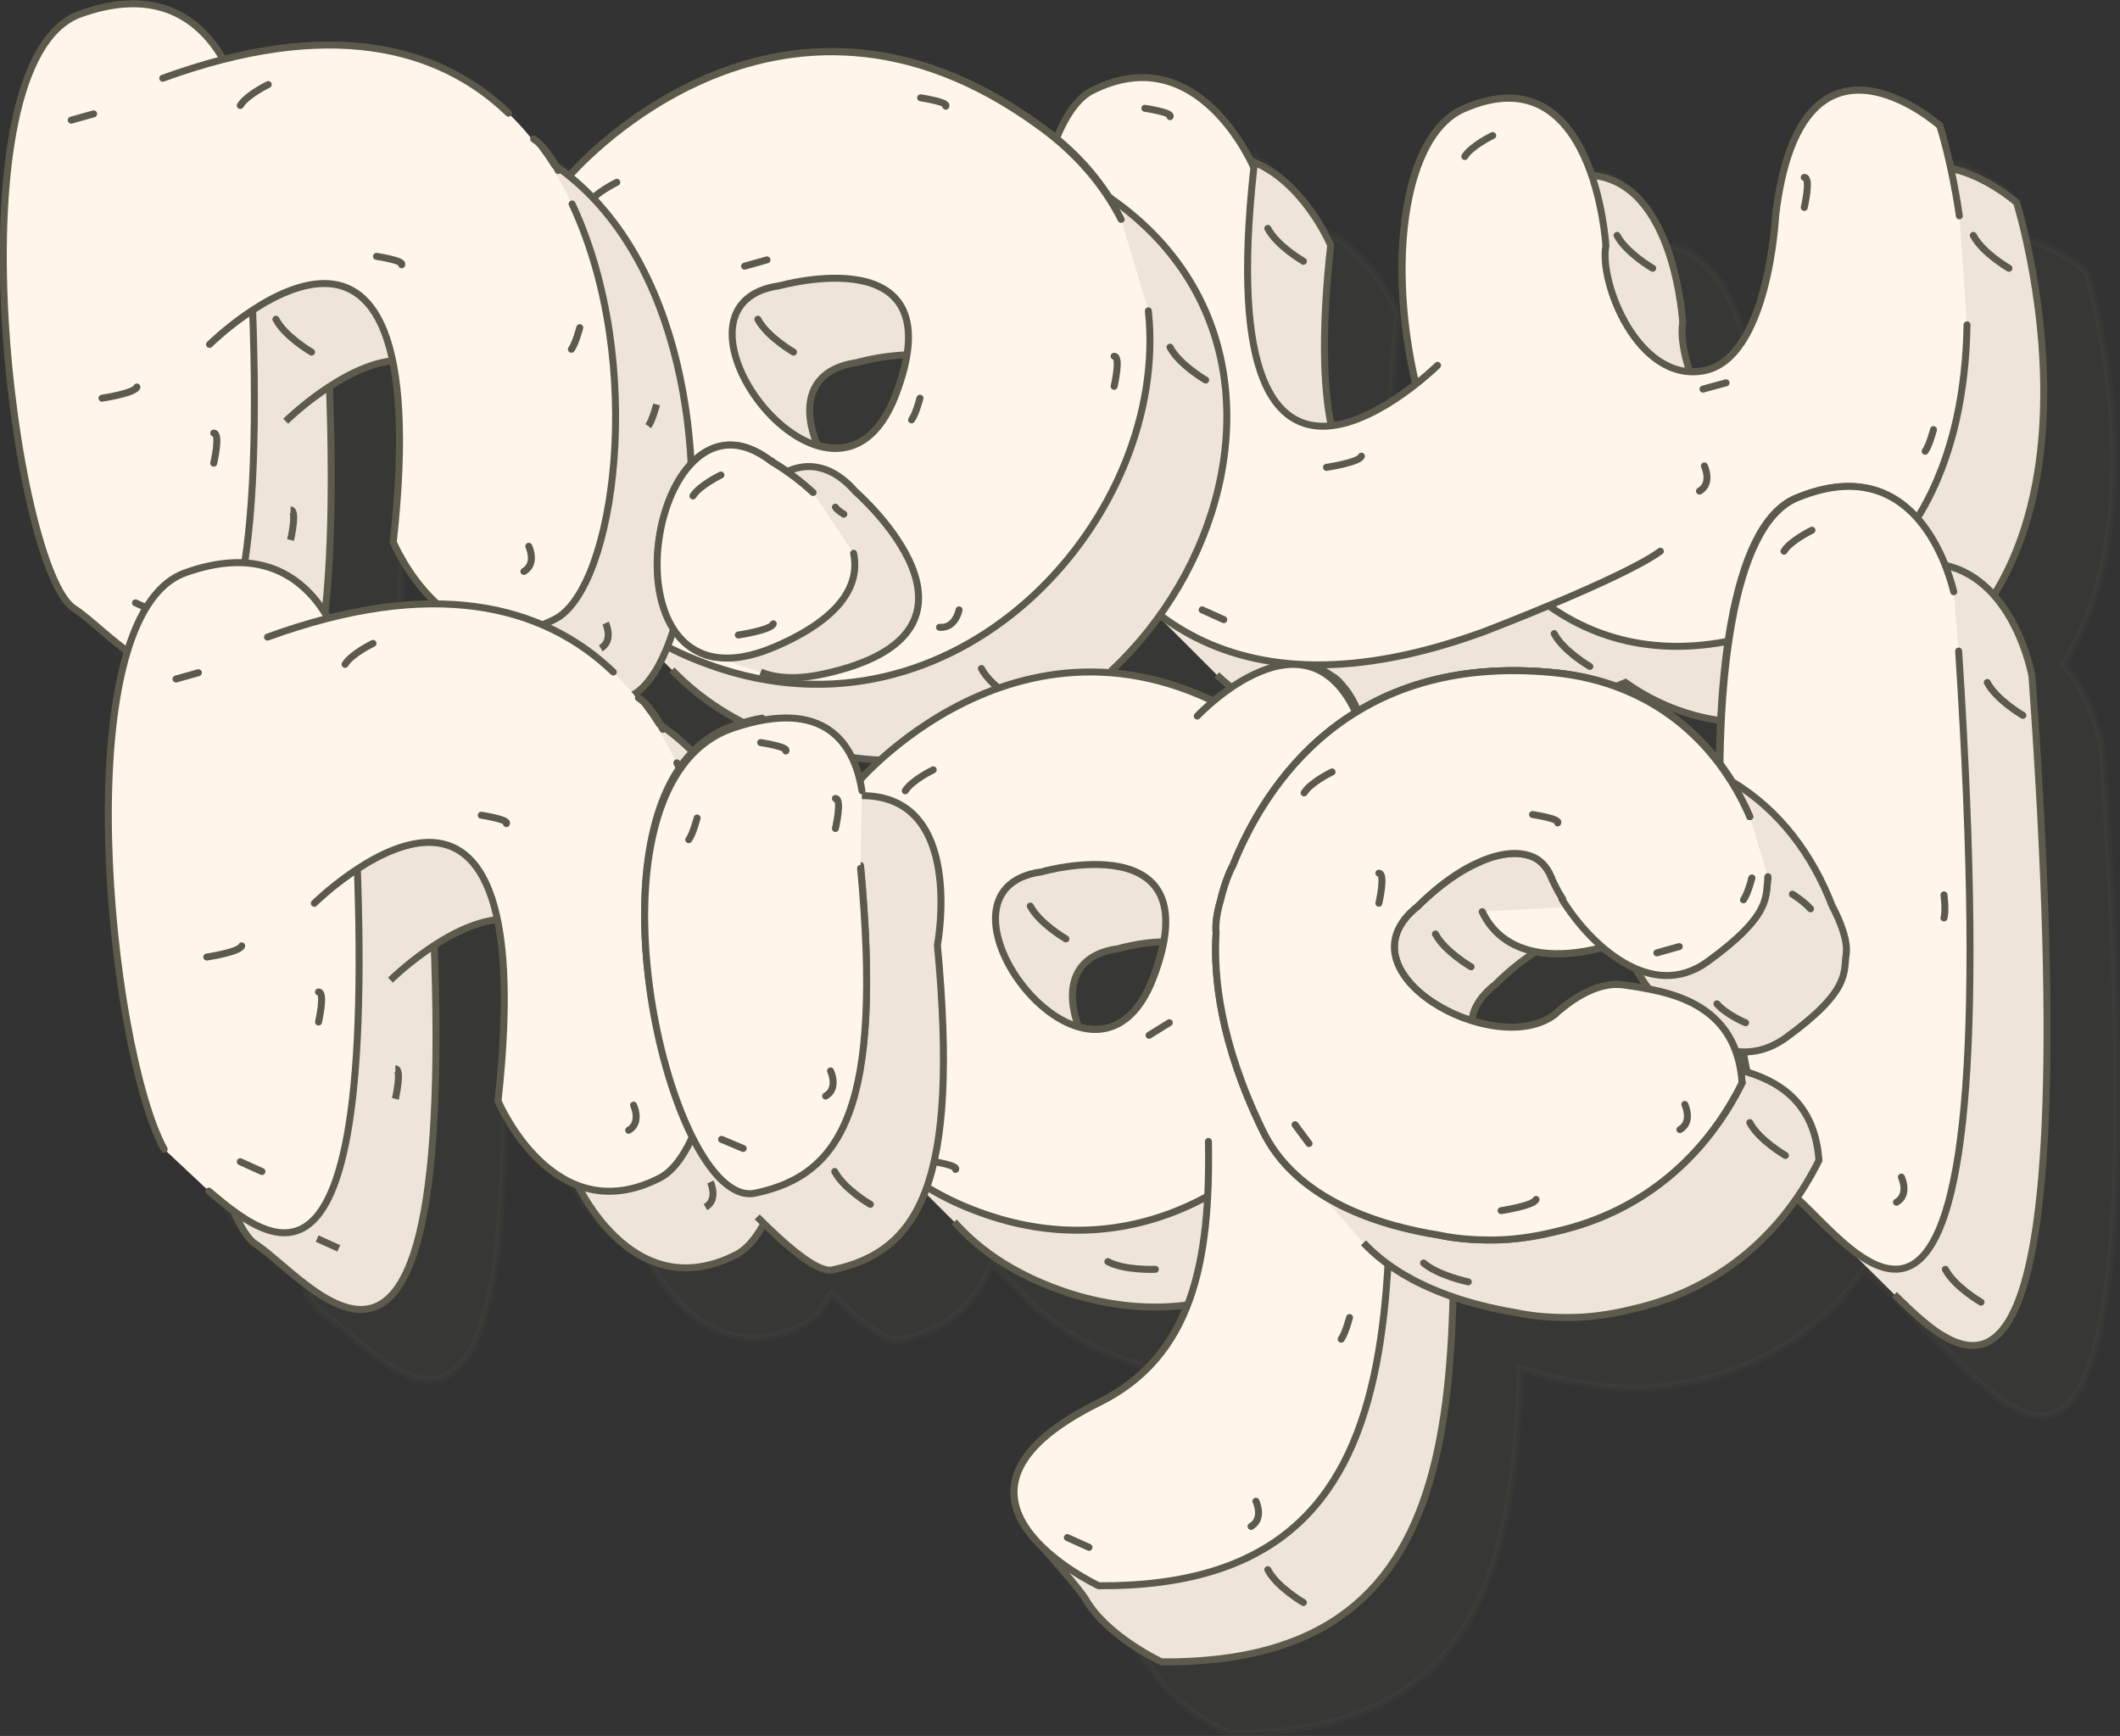 <?xml version="1.0" encoding="utf-8"?>
<!-- Generator: Adobe Illustrator 22.1.0, SVG Export Plug-In . SVG Version: 6.00 Build 0)  -->
<svg version="1.1" id="Layer_1" xmlns="http://www.w3.org/2000/svg" xmlns:xlink="http://www.w3.org/1999/xlink" x="0px" y="0px"
	 viewBox="0 0 303.5 248.5" style="enable-background:new 0 0 303.5 248.5;" xml:space="preserve">
<rect x="0" y="0" width="303.5" height="248.5" fill="#333333" stroke="none"/>
<style type="text/css">
	.st0{opacity:0.1;fill:#5C5B4B;stroke:#5C5B4B;stroke-linecap:round;stroke-miterlimit:10;}
	.st1{fill:#EFE4DA;stroke:#5D5B4C;stroke-miterlimit:10;}
	.st2{fill:#FFF5EB;stroke:#5C5B4B;stroke-linecap:round;stroke-miterlimit:10;}
	.st3{fill:#FFF5EB;}
	.st4{fill:none;stroke:#5C5B4B;stroke-linecap:round;stroke-miterlimit:10;}
</style>
<path class="st0" d="M300.9,106.8c0,0-1.2-6.9-5.5-11.7c13.9-22.3,3.3-56.2,3.3-56.2s-4.4-3.9-9.5-4.9c-0.7-3.3-1.3-5.5-1.5-6
	c0,0,0,0,0,0c0,0,0-0.1,0-0.1c0,0,0,0,0,0s-2.5-2.2-5.8-3.7c-0.1-0.1-0.3-0.1-0.4-0.2c-2.1-0.9-4.4-1.5-6.7-1.1
	c-0.3,0-0.7,0.1-1,0.2c-1.3,0.4-2.7,1.1-3.9,2.3c-0.2,0.1-0.3,0.3-0.4,0.5c-0.3,0.3-0.6,0.7-0.9,1.1c-0.1,0.2-0.3,0.4-0.4,0.6
	c-0.3,0.4-0.5,0.9-0.8,1.4c-0.4,0.7-0.7,1.6-1.1,2.5c-0.2,0.6-0.4,1.3-0.6,2c-0.6,2.1-1.1,4.5-1.4,7.4c0,0-0.1,1-0.2,2.5
	c-0.2,1.7-0.5,4.2-1.2,6.7c-0.1,0.4-0.2,0.8-0.3,1.2c-0.2,0.7-0.4,1.3-0.6,2c-0.1,0.4-0.3,0.8-0.4,1.3c-0.3,0.9-0.7,1.8-1.1,2.6
	c-0.2,0.3-0.3,0.6-0.5,0.9c-0.8,1.4-1.8,2.7-3,3.6c-0.2,0.2-0.5,0.3-0.7,0.5c-0.7,0.5-1.5,0.8-2.4,0.9c-0.3,0.1-0.6,0.1-1,0.1
	c0,0,0,0,0,0c-0.3,0-0.6,0-0.9,0c-0.9-2.7-1.3-5.3-1-7c0,0-1.1-20.1-13-21.1c-0.1-0.4-0.3-0.9-0.5-1.3c0,0,0,0,0,0
	c-0.1-0.2-0.2-0.4-0.3-0.6c0,0,0-0.1-0.1-0.1c-0.1-0.3-0.3-0.7-0.5-1c-0.1-0.1-0.1-0.3-0.2-0.4c-0.1-0.2-0.2-0.5-0.4-0.7
	c-0.1-0.2-0.2-0.3-0.3-0.5c-0.1-0.1-0.2-0.3-0.2-0.4c-0.1-0.2-0.3-0.5-0.5-0.7c-0.1-0.1-0.2-0.2-0.2-0.3c-0.2-0.2-0.4-0.5-0.5-0.7
	c-0.1-0.1-0.1-0.2-0.2-0.2c-0.2-0.2-0.4-0.4-0.6-0.6c-0.1-0.1-0.1-0.1-0.2-0.2c-0.2-0.2-0.5-0.4-0.7-0.6c-0.1-0.1-0.1-0.1-0.2-0.2
	c-0.2-0.2-0.5-0.4-0.8-0.6c-0.1,0-0.1-0.1-0.2-0.1c-0.3-0.2-0.6-0.4-0.9-0.5c0,0-0.1,0-0.1-0.1c-0.3-0.1-0.6-0.3-0.9-0.4
	c0,0-0.1,0-0.1,0c-0.3-0.1-0.7-0.2-1-0.3c-0.1,0-0.1,0-0.2,0c-0.4-0.1-0.7-0.1-1.1-0.2c-0.1,0-0.1,0-0.2,0c-0.4,0-0.8-0.1-1.2-0.1
	c0,0-0.1,0-0.1,0c-0.4,0-0.8,0-1.3,0.1c-0.1,0-0.1,0-0.2,0c-0.4,0.1-0.9,0.1-1.3,0.2c-0.1,0-0.2,0-0.3,0.1c-0.5,0.1-0.9,0.2-1.4,0.4
	c-0.1,0-0.2,0.1-0.2,0.1c-0.5,0.2-1,0.4-1.6,0.6c-0.3,0.1-0.6,0.3-0.8,0.4c-0.1,0.1-0.2,0.1-0.3,0.2c-0.2,0.1-0.4,0.2-0.5,0.3
	c-0.1,0.1-0.2,0.2-0.3,0.2c-0.2,0.1-0.3,0.2-0.4,0.4c-0.1,0.1-0.2,0.2-0.3,0.3c-0.1,0.1-0.3,0.3-0.4,0.4c-0.1,0.1-0.2,0.2-0.3,0.3
	c-0.1,0.1-0.3,0.3-0.4,0.4c-0.1,0.1-0.2,0.2-0.3,0.4c-0.1,0.2-0.2,0.3-0.4,0.5c-0.1,0.1-0.2,0.3-0.3,0.4c-0.1,0.2-0.2,0.4-0.3,0.5
	c-0.1,0.1-0.2,0.3-0.2,0.4c-0.1,0.2-0.2,0.4-0.3,0.6c-0.1,0.1-0.1,0.3-0.2,0.4c-0.1,0.3-0.3,0.5-0.4,0.8c-0.1,0.2-0.1,0.4-0.2,0.5
	c-0.1,0.3-0.2,0.5-0.3,0.8c-0.1,0.2-0.1,0.4-0.2,0.6c-0.1,0.2-0.1,0.4-0.2,0.6c-0.1,0.2-0.1,0.4-0.2,0.6c-0.1,0.2-0.1,0.4-0.2,0.6
	c-0.1,0.2-0.1,0.5-0.2,0.7c0,0.2-0.1,0.4-0.1,0.6c-0.1,0.2-0.1,0.5-0.2,0.7c0,0.2-0.1,0.4-0.1,0.6c0,0.3-0.1,0.5-0.1,0.8
	c0,0.2-0.1,0.4-0.1,0.6c0,0.3-0.1,0.6-0.1,0.9c0,0.2,0,0.4-0.1,0.5c0,0.3-0.1,0.6-0.1,0.9c0,0.1,0,0.3,0,0.4
	c-0.2,1.7-0.2,3.5-0.2,5.4c0,0.1,0,0.2,0,0.2c0,0.4,0,0.8,0,1.3c0,0.1,0,0.2,0,0.4c0,0.4,0,0.8,0,1.2c0,0.1,0,0.3,0,0.4
	c0,0.4,0,0.8,0.1,1.2c0,0.1,0,0.3,0,0.4c0,0.4,0.1,0.9,0.1,1.3c0,0.1,0,0.2,0,0.3c0,0.4,0.1,0.9,0.1,1.3c0,0.1,0,0.2,0,0.2
	c0.3,2.7,0.8,5.4,1.4,8.1c0,0,0,0,0,0c-0.2,0.1-0.3,0.3-0.5,0.4c0,0-0.1,0-0.1,0.1c-0.2,0.1-0.3,0.3-0.5,0.4c0,0-0.1,0-0.1,0.1
	c-0.2,0.1-0.4,0.3-0.6,0.4c0,0,0,0,0,0c-0.7,0.5-1.4,0.9-2.1,1.4c0,0,0,0-0.1,0c-0.2,0.1-0.5,0.3-0.7,0.4c0,0,0,0,0,0
	c-2.3,1.3-4.9,2.4-7.4,2.7c0,0,0,0,0,0c-1.2-5.7-1.4-14-0.1-25.9c0,0-3.9-9.3-11.5-12.1c0-0.1-0.1-0.2-0.2-0.3c0,0-0.1-0.1-0.1-0.1
	c0-0.1-0.1-0.2-0.2-0.3c0-0.1-0.1-0.1-0.1-0.2c-0.1-0.1-0.1-0.2-0.2-0.3c-0.1-0.1-0.1-0.2-0.2-0.3c0-0.1-0.1-0.2-0.1-0.3
	c-0.1-0.1-0.2-0.3-0.3-0.5c0,0-0.1-0.1-0.1-0.1c-0.1-0.2-0.3-0.4-0.4-0.6c0-0.1-0.1-0.1-0.1-0.2c-0.1-0.2-0.2-0.3-0.3-0.5
	c0-0.1-0.1-0.1-0.1-0.2c-0.1-0.2-0.2-0.3-0.3-0.5c-0.1-0.1-0.1-0.1-0.2-0.2c-0.1-0.2-0.3-0.3-0.4-0.5c-0.1-0.1-0.1-0.1-0.2-0.2
	c-0.2-0.2-0.3-0.4-0.5-0.6c0,0-0.1-0.1-0.1-0.1c-0.4-0.5-0.8-0.9-1.3-1.4c0,0-0.1-0.1-0.1-0.1c-0.2-0.2-0.4-0.4-0.6-0.5
	c-0.1-0.1-0.1-0.1-0.2-0.2c-0.2-0.2-0.4-0.3-0.6-0.5c-0.1-0.1-0.1-0.1-0.2-0.2c-0.2-0.1-0.4-0.3-0.6-0.4c-0.1,0-0.1-0.1-0.2-0.1
	c-0.2-0.2-0.5-0.3-0.7-0.5c0,0-0.1,0-0.1-0.1c-0.3-0.2-0.6-0.3-0.9-0.5c0,0,0,0,0,0c-0.3-0.1-0.6-0.3-0.9-0.4
	c-0.1,0-0.2-0.1-0.3-0.1c-0.2-0.1-0.5-0.2-0.7-0.3c-0.1,0-0.2-0.1-0.3-0.1c-0.2-0.1-0.5-0.1-0.7-0.2c-0.1,0-0.2-0.1-0.3-0.1
	c-0.2-0.1-0.5-0.1-0.7-0.1c-0.1,0-0.2,0-0.3,0c-0.3,0-0.6-0.1-1-0.1c0,0-0.1,0-0.1,0c-0.4,0-0.7,0-1.1,0c-0.1,0-0.2,0-0.3,0
	c-0.3,0-0.6,0-0.9,0.1c-0.1,0-0.3,0-0.4,0.1c-0.3,0-0.5,0.1-0.8,0.1c-0.2,0-0.3,0.1-0.5,0.1c-0.3,0.1-0.5,0.1-0.8,0.2
	c-0.2,0-0.3,0.1-0.5,0.1c-0.3,0.1-0.6,0.2-0.9,0.3c-0.1,0.1-0.3,0.1-0.4,0.2c-0.4,0.2-0.9,0.4-1.3,0.6c-0.2,0.1-0.4,0.2-0.6,0.4
	c-0.1,0-0.1,0.1-0.2,0.1c-0.2,0.1-0.4,0.3-0.5,0.4c0,0-0.1,0-0.1,0.1c-0.2,0.2-0.4,0.4-0.6,0.6c0,0.1-0.1,0.1-0.1,0.2
	c-0.2,0.2-0.3,0.4-0.5,0.6c0,0.1-0.1,0.1-0.1,0.2c-0.2,0.3-0.4,0.5-0.5,0.8c0,0.1-0.1,0.1-0.1,0.2c-0.1,0.2-0.3,0.5-0.4,0.7
	c0,0.1-0.1,0.2-0.1,0.2c-0.2,0.3-0.3,0.6-0.5,1c0,0.1-0.1,0.1-0.1,0.2c-0.1,0.3-0.3,0.6-0.4,0.9c0,0.1-0.1,0.2-0.1,0.3
	c0,0,0,0.1,0,0.1c-0.2-0.1-0.3-0.3-0.5-0.4c-0.6-0.4-1.1-0.9-1.7-1.3c-1.2-0.9-2.4-1.7-3.5-2.4c-4.7-3-9.2-5.1-13.6-6.4
	c-1.1-0.3-2.2-0.6-3.2-0.9c-1.1-0.2-2.1-0.4-3.2-0.6c-2.1-0.3-4.1-0.5-6.1-0.5c-2,0-3.9,0.1-5.7,0.3c-0.5,0.1-0.9,0.1-1.4,0.2
	c-0.9,0.1-1.8,0.3-2.7,0.5c-0.9,0.2-1.7,0.4-2.6,0.7c-14.7,4.2-24.4,14.8-25.5,16c-0.6-0.5-1.3-1-1.9-1.4c-0.6-1-1.7-2.9-3.1-3.8
	l2.7,3.5c-0.3-0.2-0.5-0.4-0.8-0.5c-1.6-2.5-3.5-4.7-5.6-6.8l0,0c-0.2-0.2-0.3-0.3-0.5-0.5c-0.1-0.1-0.2-0.2-0.3-0.3
	c-0.4-0.4-0.9-0.8-1.4-1.2c-0.1-0.1-0.2-0.1-0.3-0.2c-0.4-0.3-0.9-0.7-1.3-1C79,23,78.9,23,78.8,22.9c-0.5-0.3-1-0.7-1.5-1
	c-0.1-0.1-0.2-0.1-0.4-0.2c-0.5-0.3-1-0.6-1.6-0.9c0,0-0.1,0-0.1,0c-0.5-0.3-1.1-0.6-1.7-0.8c-0.1-0.1-0.3-0.1-0.4-0.2
	c-0.6-0.3-1.2-0.5-1.8-0.7c-0.1,0-0.1,0-0.2-0.1c-0.6-0.2-1.1-0.4-1.7-0.6c-0.1,0-0.3-0.1-0.4-0.1c-0.6-0.2-1.3-0.4-1.9-0.5
	c-0.1,0-0.2-0.1-0.4-0.1c-0.6-0.1-1.2-0.3-1.8-0.4c-0.1,0-0.2,0-0.4-0.1c-0.7-0.1-1.4-0.2-2.1-0.3c-0.2,0-0.3,0-0.5-0.1
	c-0.7-0.1-1.3-0.1-2-0.2c-0.1,0-0.1,0-0.2,0c-0.7,0-1.5-0.1-2.3-0.1c-0.2,0-0.4,0-0.5,0c-0.8,0-1.6,0-2.4,0c0,0-0.1,0-0.1,0
	c-0.8,0-1.5,0.1-2.3,0.2c-0.2,0-0.4,0-0.6,0.1c-0.8,0.1-1.7,0.2-2.5,0.3c-0.1,0-0.3,0-0.4,0.1c-0.8,0.1-1.5,0.2-2.3,0.4
	c-0.2,0-0.3,0.1-0.5,0.1c-0.9,0.2-1.8,0.4-2.7,0.6c-0.2,0-0.4,0.1-0.6,0.1c-0.3,0.1-0.6,0.1-0.9,0.2c-2.8-5-8.8-10.7-20.4-6.5
	c-18.8,6.7-9.6,79.5-0.9,85.1c1.9,1.3,4.6,3.9,7.6,6.1c-6.1,20.1-0.9,60,5.3,71.2l6.4,6.1c1.2,1,2.4,2,3.7,2.9c1,2.3,2,4,3.1,4.6
	c7.8,5.1,28.3,33.5,25.5-42.7c2.7-1.8,5.9-3.4,9-3.7c1.2,5.7,1.4,14,0.1,25.9c0,0,3.9,9.3,11.5,12.1c2,3.9,9.6,16.6,22.6,9.9
	c1.4-0.7,2.8-2.3,3.9-4.4c3.6,3.5,7.8,7,9.8,6.6c6.1-1.3,10.6-4.3,13.2-11l4.2,4.2c3.8,4.3,9.2,7.9,16.7,10.3
	c5.8,1.8,11.4,2.3,16.7,1.6c0,0,0,0,0,0c-0.1,0.4-0.3,0.7-0.4,1.1c0,0,0,0,0,0.1c-0.1,0.3-0.3,0.7-0.5,1c0,0,0,0.1,0,0.1
	c-0.2,0.3-0.3,0.6-0.5,0.9c0,0,0,0.1-0.1,0.1c-0.2,0.3-0.3,0.6-0.5,0.9c0,0.1-0.1,0.1-0.1,0.2c-0.2,0.3-0.3,0.6-0.5,0.8
	c0,0.1-0.1,0.1-0.1,0.2c-0.2,0.3-0.3,0.5-0.5,0.8c-0.1,0.1-0.1,0.2-0.2,0.2c-0.2,0.2-0.4,0.5-0.5,0.7c-0.1,0.1-0.1,0.2-0.2,0.3
	c-0.2,0.2-0.4,0.4-0.5,0.6c-0.1,0.1-0.2,0.2-0.2,0.3c-0.2,0.2-0.4,0.4-0.6,0.6c-0.1,0.1-0.2,0.2-0.3,0.3c-0.2,0.2-0.4,0.4-0.6,0.5
	c-0.1,0.1-0.2,0.2-0.4,0.3c-0.2,0.2-0.4,0.3-0.6,0.5c-0.1,0.1-0.3,0.2-0.4,0.3c-0.2,0.1-0.4,0.3-0.6,0.4c-0.2,0.1-0.3,0.2-0.5,0.3
	c-0.2,0.1-0.4,0.3-0.5,0.4c-0.2,0.1-0.4,0.2-0.6,0.4c-0.2,0.1-0.3,0.2-0.5,0.3c-0.2,0.1-0.5,0.3-0.7,0.4c-0.1,0.1-0.3,0.2-0.4,0.2
	c-0.4,0.2-0.8,0.4-1.2,0.6c-0.5,0.2-0.9,0.5-1.3,0.7c-0.1,0.1-0.3,0.1-0.4,0.2c-0.3,0.2-0.6,0.3-0.8,0.5c-0.2,0.1-0.3,0.2-0.5,0.3
	c-0.2,0.1-0.5,0.3-0.7,0.4c-0.2,0.1-0.3,0.2-0.4,0.3c-0.2,0.1-0.4,0.3-0.6,0.4c-0.1,0.1-0.3,0.2-0.4,0.3c-0.2,0.1-0.4,0.3-0.6,0.4
	c-0.1,0.1-0.2,0.2-0.4,0.3c-0.2,0.2-0.4,0.3-0.6,0.5c-0.1,0.1-0.2,0.1-0.3,0.2c-0.3,0.2-0.5,0.4-0.8,0.7c0,0-0.1,0-0.1,0.1
	c-0.2,0.2-0.4,0.4-0.6,0.6c-0.1,0.1-0.2,0.2-0.2,0.2c-0.1,0.1-0.3,0.3-0.4,0.4c-0.1,0.1-0.2,0.2-0.2,0.3c-0.1,0.1-0.2,0.3-0.3,0.4
	c-0.1,0.1-0.1,0.2-0.2,0.3c-0.1,0.1-0.2,0.3-0.3,0.4c-0.1,0.1-0.1,0.2-0.2,0.3c-0.1,0.1-0.2,0.3-0.3,0.4c-0.1,0.1-0.1,0.2-0.2,0.3
	c-0.1,0.1-0.2,0.3-0.2,0.4c0,0.1-0.1,0.1-0.1,0.2c-0.1,0.2-0.2,0.4-0.3,0.6c0,0,0,0.1,0,0.1c-0.1,0.2-0.1,0.3-0.2,0.5
	c0,0.1,0,0.2-0.1,0.2c0,0.1-0.1,0.3-0.1,0.4c0,0.1,0,0.2-0.1,0.3c0,0.1,0,0.2-0.1,0.4c0,0.1,0,0.2,0,0.3c0,0.1,0,0.2,0,0.4
	c0,0.1,0,0.2,0,0.2c0,0.1,0,0.2,0,0.4c0,0.1,0,0.2,0,0.2c0,0.1,0,0.3,0,0.4c0,0.1,0,0.1,0,0.2c0,0.2,0.1,0.4,0.1,0.6
	c0,0,0,0.1,0,0.1c0,0.1,0.1,0.3,0.1,0.4c0,0.1,0,0.1,0.1,0.2c0,0.1,0.1,0.2,0.1,0.3c0,0.1,0.1,0.2,0.1,0.2c0,0.1,0.1,0.2,0.1,0.3
	c0,0.1,0.1,0.2,0.1,0.2c0,0.1,0.1,0.2,0.1,0.3c0,0.1,0.1,0.1,0.1,0.2c0.1,0.1,0.1,0.2,0.2,0.3c0,0.1,0.1,0.1,0.1,0.2
	c0.1,0.1,0.1,0.2,0.2,0.3c0,0.1,0.1,0.1,0.1,0.2c0.1,0.2,0.2,0.3,0.3,0.5c0,0,0.1,0.1,0.1,0.1c0.1,0.1,0.2,0.2,0.3,0.3
	c0,0.1,0.1,0.1,0.1,0.2c0.1,0.1,0.2,0.2,0.2,0.3c0.1,0.1,0.1,0.1,0.2,0.2c0.1,0.1,0.2,0.2,0.2,0.3c0.1,0.1,0.1,0.1,0.2,0.2
	c0.1,0.1,0.2,0.2,0.2,0.3c0,0,0.1,0.1,0.1,0.1c1.7,1.8,6,6.8,6.7,8c3.1,5.4,10.9,9,10.9,9c34.1,0.2,41-21.7,41.7-52.3
	c3.2,1.1,6.3,1.8,9,2.2c2.3,0.5,4.8,0.7,7.4,0.7c0.1,0,0.2,0,0.2,0l0,0c2.8,0,5.9-0.4,9.1-1.2c10.5-2.4,18.4-8.3,23.6-15.9
	c0.1,0.1,0.1,0.1,0.2,0.2c0,0,0,0,0,0c0.2,0.2,0.4,0.4,0.6,0.6c0,0,0,0,0,0c0.2,0.2,0.4,0.4,0.7,0.6c0,0,0,0,0,0
	c0.2,0.2,0.5,0.4,0.7,0.7c0,0,0.1,0.1,0.1,0.1c0.1,0.1,0.2,0.2,0.3,0.3c0.1,0.1,0.2,0.2,0.3,0.3c0,0,0.1,0.1,0.1,0.1
	c0.2,0.2,0.5,0.5,0.7,0.7c0,0,0,0,0,0c0.3,0.3,0.5,0.5,0.8,0.8l9.4,9.4C291.5,205.7,309.2,222.3,300.9,106.8z M242.5,151.2
	C242.5,151.2,242.5,151.2,242.5,151.2c-0.4-0.1-0.8-0.1-1.2-0.1c-1,0-2.1,0.3-3.1,0.7c-0.4,0.2-0.8,0.3-1.2,0.5
	c-0.2,0.1-0.4,0.2-0.6,0.3c-1.1,0.6-2.2,1.4-3.2,2.2c-0.3,0.2-0.5,0.5-0.8,0.7c-0.3,0.2-0.7,0.5-1.1,0.6c-0.1,0.1-0.2,0.1-0.3,0.2
	c-0.3,0.1-0.6,0.3-0.9,0.4c-0.1,0-0.2,0.1-0.3,0.1c-0.4,0.1-0.8,0.2-1.3,0.3c0,0-0.1,0-0.1,0c-0.4,0.1-0.8,0.1-1.2,0.1
	c-0.1,0-0.2,0-0.4,0c-0.4,0-0.8,0-1.2,0c-0.1,0-0.1,0-0.2,0c-0.5,0-1-0.1-1.5-0.2c-0.1,0-0.1,0-0.2,0c-0.4-0.1-0.9-0.2-1.4-0.3
	c-0.1,0-0.2,0-0.3-0.1c-0.5-0.1-1-0.2-1.5-0.4h0c0.1-1.8,1.2-3.7,3.4-5.4c0,0,2.5-2.6,5.8-4.7c2.8,0.6,6,0.3,9.2-0.5
	c0.3,0.1,0.7,0.2,1,0.3c0.3,0.2,0.6,0.5,0.9,0.7c0,0,0,0,0,0c0.3,0.2,0.6,0.4,1,0.7c0,0,0,0,0,0c0.3,0.2,0.6,0.4,0.9,0.5
	c0,0,0.1,0.1,0.1,0.1c0.3,0.2,0.6,0.3,1,0.5c0,0,0,0,0,0c0.2,0.4,0.4,0.8,0.7,1.2c0.4,0.7,0.9,1.4,1.4,2.1
	C244.8,151.5,243.6,151.3,242.5,151.2z M166.1,157.3c-0.1,0-0.1,0-0.2,0c-0.2,0-0.4-0.1-0.6-0.1c0,0-0.1,0-0.1,0
	c-0.2,0-0.5-0.1-0.7-0.2c-2-5.1-1.1-10.2,5.6-11.2c0,0,3-0.9,6.5-1c-0.1,0.6-0.3,1.2-0.4,1.9c-0.1,0.3-0.2,0.6-0.3,0.9
	c-0.1,0.2-0.1,0.4-0.2,0.6c-0.2,0.6-0.4,1.1-0.6,1.7c0,0,0,0,0,0c-0.1,0.4-0.3,0.7-0.5,1.1c-0.1,0.1-0.1,0.2-0.2,0.3
	c-0.1,0.2-0.2,0.5-0.3,0.7c-0.1,0.1-0.1,0.2-0.2,0.3c-0.1,0.2-0.2,0.4-0.3,0.6c-0.1,0.1-0.1,0.2-0.2,0.3c-0.1,0.2-0.2,0.4-0.4,0.5
	c-0.1,0.1-0.1,0.2-0.2,0.3c-0.2,0.2-0.3,0.4-0.5,0.6c0,0-0.1,0.1-0.1,0.1c-0.2,0.2-0.4,0.4-0.6,0.6c-0.1,0.1-0.1,0.1-0.2,0.1
	c-0.1,0.1-0.3,0.3-0.5,0.4c-0.1,0.1-0.1,0.1-0.2,0.2c-0.1,0.1-0.3,0.2-0.4,0.3c-0.1,0-0.2,0.1-0.2,0.1c-0.1,0.1-0.3,0.2-0.4,0.2
	c-0.1,0-0.1,0.1-0.2,0.1c-0.2,0.1-0.4,0.1-0.6,0.2c0,0-0.1,0-0.1,0c-0.2,0.1-0.5,0.1-0.7,0.2c0,0-0.1,0-0.1,0
	c-0.2,0-0.4,0.1-0.6,0.1c-0.1,0-0.1,0-0.2,0c-0.2,0-0.3,0-0.5,0c-0.1,0-0.1,0-0.2,0C166.5,157.3,166.3,157.3,166.1,157.3z
	 M181.1,109.2c0,0-0.1,0-0.1,0c-0.4-0.2-0.8-0.3-1.2-0.5c0,0-0.1,0-0.1,0c-0.4-0.2-0.9-0.3-1.3-0.4c0,0,0,0,0,0
	c-3.3-1.1-6.4-1.7-9.4-1.9c2.6-2.4,5-5.1,7-8l8.2,8.3c0.7,0.6,1.4,1.3,2.1,1.8c-0.1,0.1-0.2,0.1-0.2,0.2c0,0,0,0,0,0c0,0,0,0,0,0
	c0,0-0.1,0.1-0.1,0.1c0,0,0,0,0,0c0,0,0,0,0,0c-0.1,0.1-0.3,0.2-0.4,0.3c0,0,0,0,0,0s0,0,0,0c0,0,0,0,0,0c0,0,0,0,0,0c0,0,0,0,0,0
	c-0.1,0.1-0.2,0.2-0.3,0.3c0,0,0,0,0,0c0,0,0,0,0,0c0,0-0.1,0.1-0.1,0.1c0,0,0,0,0,0c0,0,0,0,0,0c-0.1,0.1-0.2,0.1-0.3,0.2
	c0,0,0,0,0,0s0,0,0,0c0,0-0.1,0.1-0.1,0.1c-0.1,0.1-0.2,0.1-0.2,0.2c0,0-0.1,0.1-0.1,0.1c-0.1,0.1-0.2,0.1-0.2,0.2c0,0,0,0,0,0
	c0,0,0,0,0,0c0,0-0.1,0.1-0.1,0.1c0,0,0,0,0,0c0,0,0,0,0,0c0,0,0,0,0,0c-0.4-0.2-0.9-0.4-1.3-0.6c0,0-0.1,0-0.1,0
	C181.9,109.5,181.5,109.3,181.1,109.2z M135.8,119c-0.7,0.6-1.2,1.1-1.7,1.6c0,0,0,0-0.1,0.1c-0.1,0.1-0.1,0.1-0.2,0.2
	c0,0-0.1,0.1-0.1,0.1c-0.1,0.1-0.1,0.1-0.2,0.2c0,0-0.1,0.1-0.1,0.1c0,0-0.1,0.1-0.1,0.1c0,0-0.1,0.1-0.1,0.1c0,0-0.1,0.1-0.1,0.1
	c0,0-0.1,0.1-0.1,0.1c0,0,0,0,0,0.1c0,0,0,0,0,0c-0.3-1.1-0.6-2.2-1.1-3.1c1.3,0.2,2.6,0.3,3.9,0.4
	C135.9,118.9,135.8,118.9,135.8,119C135.8,119,135.8,119,135.8,119z M104.5,113.7c-0.6-1-1.7-2.9-3.1-3.8l2.7,3.5
	c-0.3-0.2-0.5-0.4-0.8-0.5c-0.8-1.2-1.7-2.4-2.6-3.6c1.5-0.9,2.8-2.6,4-4.9l1.5,1.5c2.7,2.8,6,5.4,10.2,7.5
	c-0.4,0.1-0.9,0.2-1.3,0.4c-2.3,0.8-4.2,2-5.8,3.7C107.7,116.2,106.2,114.9,104.5,113.7z M66.2,61.6c1.2,5.7,1.4,14,0.1,25.9
	c0,0,2.1,5.1,6.3,8.9c-0.1,0-0.2,0-0.3,0c-0.8,0-1.6,0-2.4,0c0,0-0.1,0-0.1,0c-0.8,0-1.5,0.1-2.3,0.2c-0.2,0-0.4,0-0.6,0.1
	c-0.8,0.1-1.7,0.2-2.5,0.3c-0.1,0-0.3,0-0.4,0.1c-0.8,0.1-1.5,0.2-2.3,0.4c-0.2,0-0.3,0.1-0.5,0.1c-0.9,0.2-1.8,0.4-2.7,0.6
	c-0.2,0-0.4,0.1-0.6,0.1c-0.3,0.1-0.6,0.1-0.9,0.2c-0.1-0.2-0.3-0.5-0.4-0.7c0.9-7.8,1.1-18.3,0.6-32.4C59.8,63.6,63,62,66.2,61.6z
	 M256.2,119.4c-1.2-1.6-2.5-3.1-4-4.4c0,0-0.1-0.1-0.1-0.1c-0.4-0.3-0.7-0.7-1.1-1c-0.1-0.1-0.3-0.2-0.4-0.3
	c-0.4-0.3-0.7-0.6-1.1-0.8c-0.2-0.1-0.4-0.3-0.6-0.4c-0.4-0.2-0.7-0.5-1.1-0.7c-0.2-0.1-0.5-0.3-0.7-0.4c-0.3-0.2-0.7-0.4-1.1-0.6
	c-0.4-0.2-0.9-0.5-1.4-0.7c-0.4-0.2-0.8-0.4-1.2-0.6c-0.4-0.2-0.8-0.3-1.2-0.5c-0.3-0.1-0.6-0.2-0.9-0.3c-0.1,0-0.2-0.1-0.3-0.1
	c0.5-0.2,1-0.4,1.5-0.6c4,2.8,8.5,4.7,13.7,5.5C256.2,115.2,256.2,117.3,256.2,119.4z M139.8,61.2c-0.1,0.4-0.2,0.8-0.2,1.2
	c0,0.2-0.1,0.4-0.1,0.6c-0.1,0.4-0.2,0.8-0.3,1.2c-0.1,0.2-0.1,0.4-0.2,0.6c-0.2,0.6-0.4,1.2-0.7,1.8c0,0,0,0,0,0
	c-0.2,0.4-0.3,0.8-0.5,1.1c-0.1,0.1-0.1,0.2-0.2,0.3c-0.1,0.2-0.2,0.5-0.4,0.7c-0.1,0.1-0.1,0.2-0.2,0.3c-0.1,0.2-0.2,0.4-0.4,0.6
	c-0.1,0.1-0.1,0.2-0.2,0.3c-0.1,0.2-0.3,0.4-0.4,0.6c0,0.1-0.1,0.1-0.1,0.2c-0.2,0.3-0.4,0.5-0.6,0.7c0,0,0,0-0.1,0.1
	c-0.2,0.2-0.4,0.4-0.6,0.5c-0.1,0.1-0.1,0.1-0.2,0.1c-0.2,0.1-0.3,0.3-0.5,0.4c-0.1,0-0.1,0.1-0.2,0.1c-0.2,0.1-0.4,0.2-0.5,0.3
	c0,0-0.1,0.1-0.1,0.1c-0.5,0.3-1,0.5-1.4,0.6c0,0,0,0,0,0c-0.2,0.1-0.5,0.1-0.7,0.2c0,0-0.1,0-0.1,0c-0.2,0-0.4,0.1-0.7,0.1
	c0,0-0.1,0-0.1,0c-1,0.1-2.1-0.1-3.1-0.4c-2.2-5.4-1.4-10.9,5.7-11.8c0,0,3.4-1,7.2-1.1C139.9,61,139.8,61.1,139.8,61.2z
	 M258.8,161.9c0,0,0-0.1,0-0.1c-0.1-0.4-0.2-0.8-0.4-1.2c0,0,0,0,0,0c0.4,0.1,0.8,0.1,1.2,0.1c0.2,1,0.4,1.9,0.5,2.9c0,0,0,0,0,0
	c-0.3-0.1-0.7-0.2-1-0.3C259,162.8,258.9,162.3,258.8,161.9z"/>
<g>
	<g>
		<path class="st1" d="M174.2,96.6c10.1,9.5,25.9,13.4,49.3,4.8c0,0,4.2-1.6,9.2-3.7c7.2,5.1,16.3,7.3,27.5,4.7
			C308.1,91,288.7,29,288.7,29s-4.4-3.9-9.5-4.9c-0.8-3.8-1.5-6.1-1.5-6.1s-19.9-17.7-23.5,12.9c0,0-1,20.6-10.4,22.2
			c-0.7,0.1-1.3,0.1-1.9,0.1c-0.9-2.7-1.3-5.3-1-7c0,0-1.1-20.1-13-21.1c-2.4-7-7.5-14.3-18.4-9.5c-8.5,3.7-11,21.7-6.8,39.4
			c-3,2.3-7.7,5.5-12.1,6c-1.2-5.7-1.4-14-0.1-25.9c0,0-3.9-9.3-11.5-12.1c-2-3.9-9.6-16.6-22.6-9.9c-10.6,5.4-15,53.1,7.6,73.3"/>
		<g id="XMLID_2458_">
			<path id="XMLID_2470_" class="st2" d="M280.5,30.9c-1.1-7.7-2.8-12.9-2.8-12.9s-19.9-17.7-23.5,12.9c0,0-1,20.6-10.4,22.2
				c-9.4,1.6-14.9-12.8-13.9-17.9c0,0-1.6-27.9-20.4-19.6s-8.2,87.2,39.7,75.8c25.8-6.1,32.1-27,32.4-44.9"/>
			<g id="XMLID_2468_">
				<path id="XMLID_2469_" class="st2" d="M205.8,52.3c0,0-33,32.6-26.3-28.3c0,0-7.9-18.8-23.2-11s-17.7,104.5,56.2,77.4
					c0,0,19.9-7.6,25.2-11.5"/>
			</g>
			<line id="XMLID_2467_" class="st2" x1="172.1" y1="87.3" x2="175.2" y2="88.7"/>
			<path id="XMLID_2466_" class="st2" d="M244,66.7c0,0,1.2,2.5-0.7,3.6"/>
			<path id="XMLID_2465_" class="st2" d="M276.8,61.5c0,0-0.6,2.3-1.2,3.1"/>
			<path id="XMLID_2464_" class="st2" d="M258.3,29.7c0,0,1-4.3,0-4.3"/>
			<path id="XMLID_2463_" class="st2" d="M163.9,15.5c0,0,4,0.6,3.6,1.2"/>
			<path id="XMLID_2462_" class="st2" d="M189.9,66.9c0,0,4.7-0.7,5-1.6"/>
			<path id="XMLID_2461_" class="st2" d="M213.7,19.4c0,0-3.1,1.5-4,3"/>
			<line id="XMLID_2460_" class="st2" x1="243.8" y1="55.7" x2="247.1" y2="54.8"/>
			<line id="XMLID_2459_" class="st2" x1="250.8" y1="86.3" x2="254.1" y2="85.4"/>
		</g>
		<path id="XMLID_2457_" class="st2" d="M287.6,38.4c0,0-3.8-2.2-5.1-4.7"/>
		<path id="XMLID_2456_" class="st2" d="M271.6,93.4c0,0-3.8-2.2-5.1-4.7"/>
		<path id="XMLID_2455_" class="st2" d="M227.6,95.4c0,0-3.8-2.2-5.1-4.7"/>
		<path id="XMLID_2454_" class="st2" d="M236.6,38.4c0,0-3.8-2.2-5.1-4.7"/>
		<path id="XMLID_2453_" class="st2" d="M186.6,37.4c0,0-3.8-2.2-5.1-4.7"/>
	</g>
	<g>
		<path class="st1" d="M96.2,95.9c4.3,4.5,10.2,8.3,18.2,10.8c46.3,14.7,83.5-49.7,45.6-77.6c-0.4-0.3-0.9-0.6-1.3-1
			c-2.4-3.7-5.6-7.1-9.7-10C111-9.7,81.4,25.3,81.4,25.3s-17.5,40.2,5.5,61.3 M122.7,51.9c0,0,3.4-1,7.2-1.1
			c-0.3,1.7-0.8,3.6-1.6,5.7c-2.7,7-7,8.5-11.3,7.2C114.8,58.3,115.6,52.9,122.7,51.9z"/>
		<g id="XMLID_2439_">
			<path id="XMLID_2452_" class="st2" d="M125.1,23.7"/>
			<path id="XMLID_2449_" class="st2" d="M160.5,31.4c-2.5-4.9-6.3-9.4-11.5-13.2C111-9.7,81.4,25.3,81.4,25.3s-24.3,55.7,22,70.5
				c34.6,11,64.1-22.2,61-51.3 M128.2,56.6c-8.8,22.9-35.9-13-16.6-15.7C111.7,40.9,137,33.7,128.2,56.6z"/>
			<path id="XMLID_2448_" class="st2" d="M134,14.6"/>
			<line id="XMLID_2447_" class="st2" x1="90.7" y1="84.5" x2="93.8" y2="85.9"/>
			<path id="XMLID_2446_" class="st2" d="M137.3,87.3c0,0-0.5,2.7-2.8,2.5"/>
			<path id="XMLID_2445_" class="st2" d="M131.7,57c0,0-0.6,2.3-1.2,3.1"/>
			<path id="XMLID_2444_" class="st2" d="M159.5,55.3c0,0,1-4.3,0-4.3"/>
			<path id="XMLID_2443_" class="st2" d="M131.8,14c0,0,4,0.6,3.6,1.2"/>
			<path id="XMLID_2442_" class="st2" d="M105.8,63.8c0,0,3.9,2.7,4.7,2.2"/>
			<path id="XMLID_2441_" class="st2" d="M88.3,26.1c0,0-3.1,1.5-4,3"/>
			<line id="XMLID_2440_" class="st2" x1="106.6" y1="38.1" x2="109.8" y2="37.2"/>
		</g>
		<path id="XMLID_2438_" class="st2" d="M145.6,100.4c0,0-3.8-2.2-5.1-4.7"/>
		<path id="XMLID_2437_" class="st2" d="M172.6,54.4c0,0-3.8-2.2-5.1-4.7"/>
		<path id="XMLID_2436_" class="st2" d="M113.6,50.4c0,0-3.8-2.2-5.1-4.7"/>
	</g>
	<g>
		<g id="XMLID_2425_">
			<path id="XMLID_2435_" class="st1" d="M45.3,25.4c0,0-3.9-19.2-22.8-12.4s-9.6,79.5-0.9,85.1C30.3,103.7,54.7,138.3,45.3,25.4z"
				/>
			<path id="XMLID_2434_" class="st1" d="M40.9,60.3c0,0,33-32.6,26.3,28.3c0,0,7.9,18.8,23.2,11S108.1-4.9,34.3,22.2"/>
			<line id="XMLID_2433_" class="st1" x1="30.4" y1="97.3" x2="33.5" y2="98.7"/>
			<path id="XMLID_2432_" class="st1" d="M86.7,89.2c0,0,1.2,2.5-0.7,3.6"/>
			<path id="XMLID_2431_" class="st1" d="M94,57.9c0,0-0.6,2.3-1.2,3.1"/>
			<path id="XMLID_2430_" class="st1" d="M41.6,77.3c0,0,1-4.3,0-4.3"/>
			<path id="XMLID_2429_" class="st1" d="M64.9,47.7c0,0,4,0.6,3.6,1.2"/>
			<path id="XMLID_2428_" class="st1" d="M25.6,68c0,0,4.7-0.7,5-1.6"/>
			<path id="XMLID_2427_" class="st1" d="M49.4,23.1c0,0-3.1,1.5-4,3"/>
			<line id="XMLID_2426_" class="st1" x1="21.2" y1="28.2" x2="24.4" y2="27.3"/>
		</g>
		<g>
			<path id="XMLID_2424_" class="st2" d="M34.3,14.4c0,0-3.9-19.2-22.8-12.4s-9.6,79.5-0.9,85.1C19.3,92.7,43.7,127.3,34.3,14.4z"/>
			<path id="XMLID_2423_" class="st3" d="M29.9,49.3c0,0,33-32.6,26.3,28.3c0,0,7.9,18.8,23.2,11S97.1-15.9,23.3,11.2"/>
			<path id="XMLID_2422_" class="st2" d="M72.8,16.2c-10.1-9.7-25.9-13.6-49.5-5"/>
			<path id="XMLID_2421_" class="st4" d="M81.9,29.2c10.7,22.8,6.1,55-2.4,59.4c-15.3,7.9-23.2-11-23.2-11
				c6.7-60.9-26.3-28.3-26.3-28.3"/>
			<line id="XMLID_2420_" class="st2" x1="19.4" y1="86.3" x2="22.5" y2="87.7"/>
			<path id="XMLID_2419_" class="st2" d="M75.7,78.2c0,0,1.2,2.5-0.7,3.6"/>
			<path id="XMLID_2418_" class="st2" d="M83,46.9c0,0-0.6,2.3-1.2,3.1"/>
			<path id="XMLID_2417_" class="st2" d="M30.6,66.3c0,0,1-4.3,0-4.3"/>
			<path id="XMLID_2416_" class="st2" d="M53.9,36.7c0,0,4,0.6,3.6,1.2"/>
			<path id="XMLID_2415_" class="st2" d="M14.6,57c0,0,4.7-0.7,5-1.6"/>
			<path id="XMLID_2414_" class="st2" d="M38.4,12.1c0,0-3.1,1.5-4,3"/>
			<line id="XMLID_2413_" class="st2" x1="10.2" y1="17.2" x2="13.4" y2="16.3"/>
			<path class="st2" d="M29.4,48.9"/>
		</g>
		<path id="XMLID_2412_" class="st2" d="M79.9,24.4c0,0-1.6-3.3-3.5-4.5"/>
		<path id="XMLID_2411_" class="st2" d="M44.6,50.4c0,0-3.8-2.2-5.1-4.7"/>
	</g>
	<g>
		<path class="st1" d="M136.6,174.9c3.8,4.3,9.2,7.9,16.7,10.3c5.8,1.8,11.4,2.3,16.7,1.6c-2.3,6-6.3,10.8-12.7,14
			c-15.6,7.7-13.4,15.2-8.6,20.1c1.7,1.8,6,6.8,6.7,8c3.1,5.4,10.9,9,10.9,9c47.5,0.3,42.2-42.4,41-91.4c0.2-2.4,0.2-4.9-0.1-7.3
			c0-0.4,0-0.8,0-1.3c-0.3-23.3-5.6-30.8-11.4-31.8c-0.1-0.3-0.2-0.5-0.2-0.8c0-0.1-0.1-0.3-0.1-0.4c-0.1-0.2-0.2-0.5-0.2-0.7
			c0-0.1-0.1-0.3-0.1-0.4c-0.1-0.2-0.2-0.4-0.3-0.7c0-0.1-0.1-0.2-0.1-0.4c-0.1-0.2-0.2-0.5-0.3-0.7c0-0.1-0.1-0.2-0.1-0.2
			c-0.1-0.3-0.3-0.6-0.4-0.9c0-0.1-0.1-0.1-0.1-0.2c-0.1-0.2-0.2-0.4-0.3-0.6c-0.1-0.1-0.1-0.2-0.2-0.3c-0.1-0.2-0.2-0.3-0.3-0.5
			c-0.1-0.1-0.1-0.2-0.2-0.3c-0.1-0.1-0.2-0.3-0.3-0.4c-0.1-0.1-0.1-0.2-0.2-0.2c-0.1-0.1-0.2-0.3-0.3-0.4c-0.1-0.1-0.1-0.1-0.2-0.2
			c-0.2-0.2-0.3-0.4-0.5-0.5c0,0,0,0,0,0c-0.2-0.2-0.3-0.3-0.5-0.4c-0.1,0-0.1-0.1-0.2-0.1c-0.1-0.1-0.2-0.2-0.4-0.3
			c-0.1,0-0.1-0.1-0.2-0.1c-0.1-0.1-0.2-0.2-0.3-0.2c-0.1,0-0.1-0.1-0.2-0.1c-0.1-0.1-0.2-0.1-0.4-0.2c-0.1,0-0.1-0.1-0.2-0.1
			c-0.1-0.1-0.3-0.1-0.5-0.2c0,0-0.1,0-0.1,0c-0.2-0.1-0.4-0.1-0.6-0.2c-0.1,0-0.1,0-0.2,0c-0.1,0-0.3-0.1-0.4-0.1
			c-0.1,0-0.1,0-0.2,0c-0.1,0-0.2,0-0.4-0.1c-0.1,0-0.1,0-0.2,0c-0.1,0-0.2,0-0.4,0c-0.1,0-0.1,0-0.2,0c-0.1,0-0.3,0-0.4,0
			c-0.1,0-0.1,0-0.2,0c-0.2,0-0.4,0-0.6,0c0,0-0.1,0-0.1,0c-0.2,0-0.3,0-0.5,0c-0.1,0-0.1,0-0.2,0c-0.1,0-0.3,0-0.4,0.1
			c-0.1,0-0.1,0-0.2,0c-0.1,0-0.2,0-0.4,0.1c-0.1,0-0.1,0-0.2,0c-0.1,0-0.3,0.1-0.4,0.1c-0.1,0-0.1,0-0.2,0.1
			c-0.2,0.1-0.3,0.1-0.5,0.2c0,0,0,0,0,0c-0.2,0.1-0.4,0.1-0.6,0.2c-0.1,0-0.1,0-0.2,0.1c-0.1,0-0.3,0.1-0.4,0.2
			c-0.1,0-0.1,0.1-0.2,0.1c-0.1,0-0.2,0.1-0.3,0.2c-0.1,0-0.1,0.1-0.2,0.1c-0.1,0.1-0.2,0.1-0.3,0.2c-0.1,0-0.1,0.1-0.2,0.1
			c-0.1,0.1-0.3,0.1-0.4,0.2c0,0-0.1,0-0.1,0.1c-0.2,0.1-0.3,0.2-0.5,0.3c0,0-0.1,0-0.1,0.1c-0.1,0.1-0.3,0.1-0.4,0.2
			c-0.1,0-0.1,0.1-0.2,0.1c-0.1,0.1-0.2,0.1-0.3,0.2c-0.1,0-0.1,0.1-0.2,0.1c-0.1,0.1-0.2,0.1-0.3,0.2c-0.1,0-0.1,0.1-0.2,0.1
			c-0.1,0.1-0.2,0.1-0.3,0.2c0,0-0.1,0.1-0.1,0.1c-0.1,0.1-0.3,0.2-0.4,0.3c0,0,0,0-0.1,0c-0.1,0.1-0.2,0.2-0.4,0.3
			c0,0-0.1,0.1-0.1,0.1c-0.1,0.1-0.2,0.1-0.3,0.2c-0.1,0-0.1,0.1-0.1,0.1c-0.1,0.1-0.2,0.1-0.2,0.2c0,0-0.1,0.1-0.1,0.1
			c-0.1,0.1-0.2,0.1-0.2,0.2c0,0-0.1,0.1-0.1,0.1c0,0,0,0,0,0c-29.2-14-50.9,11.6-50.9,11.6s-15.4,35.4,4.8,54.1 M160.1,135.8
			c0,0,3-0.9,6.5-1c-0.3,1.5-0.8,3.2-1.5,5.2c-2.5,6.6-6.6,8.2-10.7,7C152.5,141.8,153.4,136.7,160.1,135.8z"/>
		<g id="XMLID_2394_">
			<path id="XMLID_2408_" class="st2" d="M182.5,105.7c-33.5-24.6-59.7,6.3-59.7,6.3s-21.5,49.2,19.4,62.2
				C183.2,187.2,216,130.3,182.5,105.7z M165.1,140c-8.5,22.2-34.7-12.6-16-15.2C149.1,124.8,173.6,117.8,165.1,140z"/>
			<path id="XMLID_2407_" class="st3" d="M171.4,102.5c0,0,26.1-27.9,26.7,24.5c0.6,52.4,9.4,100.3-40.8,99.9c0,0-27.3-12.7,0-26.2
				c13.4-6.6,16-20.2,15.7-37.4"/>
			<path id="XMLID_2406_" class="st2" d="M161.5,110.5"/>
			<path id="XMLID_2405_" class="st2" d="M169.4,102.5"/>
			<path id="XMLID_2404_" class="st2" d="M198.1,127.7c0.6,52.2,9.2,99.6-40.8,99.3c0,0-27.3-12.7,0-26.2
				c13.4-6.6,16-20.2,15.7-37.4"/>
			<path id="XMLID_2403_" class="st2" d="M171.4,102.5c0,0,18.6-19.8,24.7,5.4"/>
			<line id="XMLID_2402_" class="st2" x1="152.8" y1="220.1" x2="155.9" y2="221.5"/>
			<path id="XMLID_2401_" class="st2" d="M179.8,214.9c0,0,1.2,2.5-0.7,3.6"/>
			<path id="XMLID_2400_" class="st2" d="M193.2,188.6c0,0-0.6,2.3-1.2,3.1"/>
			<path id="XMLID_2399_" class="st2" d="M190.8,155.1c0,0,1-4.3,0-4.3"/>
			<path id="XMLID_2398_" class="st2" d="M133.2,166.2c0,0,4,0.6,3.6,1.2"/>
			<path id="XMLID_2397_" class="st2" d="M182.3,123c0,0,4.7-0.7,5-1.6"/>
			<path id="XMLID_2396_" class="st2" d="M133.6,110.2c0,0-3.1,1.5-4,3"/>
			<line id="XMLID_2395_" class="st2" x1="167.4" y1="146.4" x2="164.5" y2="148.2"/>
		</g>
		<path id="XMLID_2393_" class="st2" d="M152.6,134.4c0,0-3.8-2.2-5.1-4.7"/>
		<path id="XMLID_2392_" class="st2" d="M165.4,181.7c0,0-4.4,0.2-6.8-1.1"/>
		<path id="XMLID_2391_" class="st2" d="M186.6,229.4c0,0-3.8-2.2-5.1-4.7"/>
		<path id="XMLID_2390_" class="st2" d="M202.2,117.5c0,0-2.8-2.3-3.7-4.8"/>
	</g>
	<g>
		<path class="st1" d="M271.2,185.3c10.4,10.3,28,27,19.7-88.5c0,0-2.4-13.7-12.5-15.9c-2.4-6.1-8.3-15-21.3-9.6
			c-18.8,7.9-9.6,92.9-0.9,99.4c1.5,1.1,3.4,3.2,5.5,5.2"/>
		<g>
			<path id="XMLID_2389_" class="st2" d="M279.7,84.7c-1.1-4.4-6.2-20.2-22.5-13.4c-18.8,7.9-9.6,92.9-0.9,99.4
				c8.5,6.5,32.1,45.5,24.1-77.5"/>
			<path id="XMLID_2388_" class="st2" d="M272.2,168.5c0,0,1.2,2.5-0.7,3.6"/>
			<path id="XMLID_2387_" class="st2" d="M278.3,128.1c0,0,0.3,2.3,0,3.3"/>
			<path id="XMLID_2386_" class="st2" d="M254,144c0,0,1-4.3,0-4.3"/>
			<path id="XMLID_2385_" class="st2" d="M259.4,75.9c0,0-3.1,1.5-4,3"/>
		</g>
		<path id="XMLID_2384_" class="st2" d="M283.6,186.4c0,0-3.8-2.2-5.1-4.7"/>
		<path id="XMLID_2383_" class="st2" d="M289.6,102.4c0,0-3.8-2.2-5.1-4.7"/>
	</g>
	<g>
		<path class="st1" d="M195.2,177.9c5.9,6.3,15.2,8.9,21.8,10c2.3,0.5,4.8,0.7,7.4,0.7c0.1,0,0.2,0,0.2,0l0,0c2.8,0,5.9-0.4,9.1-1.2
			c12.9-2.9,21.7-11.2,26.7-21.3c-0.6-8.5-6-11.5-11.2-12.9c-0.2-1-0.4-1.9-0.7-2.7c2.3,0.3,4.7-0.2,7.1-1.9c9.4-6.8,8.3-9.4,8.7-12
			c0,0,0,0,0,0c0.4-2.6-2-6.9-2-6.9l0,0c-2.8-7.3-7.5-13.7-14.3-17.8c-5.2-8.4-13.7-14.5-25.4-15.6c-29.3-2.9-41.4,16.1-46,27.6
			c0,0-1,1.7-1.8,5.1c-0.6,2-0.7,3.7-0.6,4.5c-0.4,6.3,0.6,15.8,6.6,28.2 M232.5,141.2c-3.3-0.5-6.7,1.5-9.2,3.6
			c-0.3,0.2-0.5,0.5-0.8,0.7c-3,2.2-7.5,2.2-11.8,0.8c0.1-1.8,1.2-3.7,3.4-5.4c0,0,2.5-2.6,5.8-4.7c2.8,0.6,6,0.3,9.2-0.5
			c0.3,0.1,0.7,0.2,1,0.3c1.2,1,2.6,1.9,4,2.5c0.2,0.4,0.4,0.8,0.7,1.2c0.4,0.7,0.9,1.4,1.4,2.1
			C234.8,141.5,233.5,141.3,232.5,141.2z"/>
		<path id="XMLID_2382_" class="st1" d="M212.2,130.5c5.4,11.3,24.1,4.3,29.8-1.6"/>
		<path id="XMLID_2381_" class="st2" d="M212.2,130.5c5.4,11.3,24.1,4.3,29.8-1.6"/>
		<g>
			<g>
				<path id="XMLID_2380_" class="st2" d="M250.5,116.9c-4.7-10.8-14-19.2-28-20.6c-29.3-2.9-41.4,16.1-46,27.6c0,0-1,1.7-1.8,5.1
					c-0.6,2-0.7,3.7-0.6,4.5c-0.4,6.3,0.6,15.8,6.6,28.2c4.8,10.2,17.1,13.8,25.3,15.1c2.3,0.5,4.8,0.7,7.4,0.7c0.1,0,0.2,0,0.2,0
					l0,0c2.8,0,5.9-0.4,9.1-1.2c12.9-2.9,21.7-11.2,26.7-21.3c-0.8-11.7-10.8-13.1-16.9-14c-3.3-0.5-6.7,1.5-9.2,3.6
					c-0.3,0.2-0.5,0.5-0.8,0.7c-8.7,6.4-31.4-6.2-19.5-15.6c0,0,4.1-4.3,8.8-6.3h0c0,0,4-2,7.2-0.9c1.3,0.4,2.4,1.4,3.1,3.1
					c0,0.1,0.1,0.2,0.1,0.3c0.4,0.8,0.8,1.7,1.4,2.6c3.9,6.4,12.7,14.8,20.8,9c9.4-6.8,8.3-9.4,8.7-12c0,0,0,0,0,0"/>
				<line id="XMLID_2379_" class="st2" x1="185.4" y1="161" x2="187.4" y2="163.7"/>
				<path id="XMLID_2378_" class="st2" d="M241.2,158.1c0,0,1.2,2.5-0.7,3.6"/>
				<path id="XMLID_2377_" class="st2" d="M250.8,125.7c0,0-0.6,2.3-1.2,3.1"/>
				<path id="XMLID_2376_" class="st2" d="M197.4,129.3c0,0,1-4.3,0-4.3"/>
				<path id="XMLID_2375_" class="st2" d="M219.4,116.6c0,0,4,0.6,3.6,1.2"/>
				<path id="XMLID_2374_" class="st2" d="M214.9,173.3c0,0,4.7-0.7,5-1.6"/>
				<path id="XMLID_2373_" class="st2" d="M190.7,110.5c0,0-3.1,1.5-4,3"/>
				<line id="XMLID_2372_" class="st2" x1="237.2" y1="136.4" x2="240.4" y2="135.5"/>
			</g>
			<g>
				<path id="XMLID_2371_" class="st2" d="M223.6,128.7c3.9,6.4,12.7,14.8,20.8,9c9.4-6.8,8.3-9.4,8.7-12c0,0,0,0,0,0"/>
				<path id="XMLID_2370_" class="st2" d="M250.5,116.9c-4.7-10.8-14-19.2-28-20.6c-29.3-2.9-41.4,16.1-46,27.6c0,0-1,1.7-1.8,5.1
					c-0.6,2-0.7,3.7-0.6,4.5c-0.4,6.3,0.6,15.8,6.6,28.2c4.8,10.2,17.1,13.8,25.3,15.1c2.3,0.5,4.8,0.7,7.4,0.7c0.1,0,0.2,0,0.2,0
					l0,0c2.8,0,5.9-0.4,9.1-1.2c12.9-2.9,21.7-11.2,26.7-21.3c-0.8-11.7-10.8-13.1-16.9-14c-3.3-0.5-6.7,1.5-9.2,3.6
					c-0.3,0.2-0.5,0.5-0.8,0.7c-8.7,6.4-31.4-6.2-19.5-15.6c0,0,4.1-4.3,8.8-6.3h0c0,0,4-2,7.2-0.9c1.3,0.4,2.4,1.4,3.1,3.1"/>
				<line id="XMLID_1883_" class="st2" x1="185.4" y1="161" x2="187.4" y2="163.7"/>
				<path id="XMLID_1832_" class="st2" d="M241.2,158.1c0,0,1.2,2.5-0.7,3.6"/>
				<path id="XMLID_1831_" class="st2" d="M250.8,125.7c0,0-0.6,2.3-1.2,3.1"/>
				<path id="XMLID_1830_" class="st2" d="M197.4,129.3c0,0,1-4.3,0-4.3"/>
				<path id="XMLID_1829_" class="st2" d="M219.4,116.6c0,0,4,0.6,3.6,1.2"/>
				<path id="XMLID_1828_" class="st2" d="M214.9,173.3c0,0,4.7-0.7,5-1.6"/>
				<path id="XMLID_1827_" class="st2" d="M190.7,110.5c0,0-3.1,1.5-4,3"/>
				<line id="XMLID_1826_" class="st2" x1="237.2" y1="136.4" x2="240.4" y2="135.5"/>
			</g>
		</g>
		<path id="XMLID_1825_" class="st2" d="M210.6,138.4c0,0-3.8-2.2-5.1-4.7"/>
		<path id="XMLID_1824_" class="st2" d="M249.9,146.4c0,0-2.7-1.1-4.1-2.7"/>
		<path id="XMLID_1823_" class="st2" d="M210.2,183.5c0,0-4.3-0.9-6.4-2.7"/>
		<path id="XMLID_1822_" class="st2" d="M255.6,165.4c0,0-3.8-2.2-5.1-4.7"/>
		<path id="XMLID_1821_" class="st2" d="M256.6,128c0,0,1.5,0.9,2.6,2.1"/>
	</g>
	<g>
		<g id="XMLID_1810_">
			<path id="XMLID_1820_" class="st1" d="M60.3,105.4c0,0-3.9-19.2-22.8-12.4c-18.8,6.7-9.6,79.5-0.9,85.1S69.7,218.3,60.3,105.4z"
				/>
			<path id="XMLID_1819_" class="st1" d="M55.9,140.3c0,0,33-32.6,26.3,28.3c0,0,7.9,18.8,23.2,11s17.7-104.5-56.2-77.4"/>
			<line id="XMLID_1818_" class="st1" x1="45.4" y1="177.3" x2="48.5" y2="178.7"/>
			<path id="XMLID_1817_" class="st1" d="M101.7,169.2c0,0,1.2,2.5-0.7,3.6"/>
			<path id="XMLID_1816_" class="st1" d="M109,137.9c0,0-0.6,2.3-1.2,3.1"/>
			<path id="XMLID_1815_" class="st1" d="M56.6,157.3c0,0,1-4.3,0-4.3"/>
			<path id="XMLID_1814_" class="st1" d="M79.9,127.7c0,0,4,0.6,3.6,1.2"/>
			<path id="XMLID_1813_" class="st1" d="M40.6,148c0,0,4.7-0.7,5-1.6"/>
			<path id="XMLID_1812_" class="st1" d="M64.4,103.1c0,0-3.1,1.5-4,3"/>
			<line id="XMLID_1811_" class="st1" x1="36.2" y1="108.2" x2="39.4" y2="107.3"/>
		</g>
		<g>
			<path id="XMLID_1809_" class="st2" d="M29.9,170.5c10.4,8.9,27.5,21.6,19.4-76.1c0,0-3.9-19.2-22.8-12.4
				c-17.3,6.2-10.9,68.1-3,82.5"/>
			<path id="XMLID_1808_" class="st3" d="M44.9,129.3c0,0,33-32.6,26.3,28.3c0,0,7.9,18.8,23.2,11s17.7-104.5-56.2-77.4"/>
			<path id="XMLID_1807_" class="st2" d="M87.8,96.2c-10.1-9.7-25.9-13.6-49.5-5"/>
			<path id="XMLID_1806_" class="st4" d="M96.9,109.2c10.7,22.8,6.1,55-2.4,59.4c-15.3,7.9-23.2-11-23.2-11
				c6.7-60.9-26.3-28.3-26.3-28.3"/>
			<line id="XMLID_1794_" class="st2" x1="34.4" y1="166.3" x2="37.5" y2="167.7"/>
			<path id="XMLID_1793_" class="st2" d="M90.7,158.2c0,0,1.2,2.5-0.7,3.6"/>
			<path id="XMLID_1792_" class="st2" d="M98,126.9c0,0-0.6,2.3-1.2,3.1"/>
			<path id="XMLID_1791_" class="st2" d="M45.6,146.3c0,0,1-4.3,0-4.3"/>
			<path id="XMLID_1790_" class="st2" d="M68.9,116.7c0,0,4,0.6,3.6,1.2"/>
			<path id="XMLID_1789_" class="st2" d="M29.6,137c0,0,4.7-0.7,5-1.6"/>
			<path id="XMLID_1788_" class="st2" d="M53.4,92.1c0,0-3.1,1.5-4,3"/>
			<line id="XMLID_1787_" class="st2" x1="25.2" y1="97.2" x2="28.4" y2="96.3"/>
			<path class="st2" d="M44.4,128.9"/>
		</g>
		<path id="XMLID_1786_" class="st2" d="M94.9,104.4c0,0-1.6-3.3-3.5-4.5"/>
	</g>
	<g>
		<path class="st1" d="M108.9,96.2c2.2,0.9,5.1,1.1,8.9,0.3c27.8-6,4.7-26.1,4.7-26.1c-3.3-3.8-6.8-4.3-9.8-2.9
			c-1.3-0.9-2.2-1.4-2.2-1.4c-15.5-12.1-23.5,25.5-8,28"/>
		<path class="st1" d="M108.4,174.2c3.8,3.8,8.5,8,10.7,7.6c12.5-2.6,18.3-12.4,15.1-46.5c0,0,4.1-21.5-10.9-21.4"/>
		<g>
			<path id="XMLID_1785_" class="st2" d="M122.2,79.2c0.9,4.3-1.5,9.2-11.3,13.4c-26.2,11.2-18.2-40.4-0.4-26.5c0,0,3,1.7,5.9,4.4"
				/>
			<path id="XMLID_1784_" class="st2" d="M105.7,90.9c0,0,4.7-0.7,5-1.6"/>
			<path id="XMLID_1783_" class="st2" d="M103.2,68c0,0-3.1,1.5-4,3"/>
		</g>
		<path id="XMLID_1782_" class="st2" d="M120.8,73.6c0,0-1-0.6-1.2-1"/>
		<g>
			<g>
				<path class="st2" d="M109.1,102.8c-1.3,0.2-2.6,0.6-4.1,1.1c-18.7,6.3-13.7,45.8-4.6,60.8"/>
				<g>
					<g id="XMLID_1780_">
						<path id="XMLID_1781_" class="st2" d="M103.9,169c1.4,1.2,2.8,1.7,4.2,1.4c12.5-2.6,18.3-12.4,15.1-46.5"/>
					</g>
					<line id="XMLID_1779_" class="st2" x1="103.3" y1="162.7" x2="106.4" y2="164.1"/>
					<path id="XMLID_1778_" class="st2" d="M118.9,153c0,0,1.2,2.5-0.7,3.6"/>
					<path id="XMLID_1777_" class="st2" d="M99.8,116.8c0,0-0.6,2.3-1.2,3.1"/>
					<path id="XMLID_1776_" class="st2" d="M119.6,118.3c0,0,1-4.3,0-4.3"/>
					<path id="XMLID_1775_" class="st2" d="M108.9,106c0,0,4,0.6,3.6,1.2"/>
				</g>
			</g>
			<g>
				<g id="XMLID_1773_">
					<path id="XMLID_1774_" class="st2" d="M123.4,113.2c-1.1-6.8-5.3-13.4-18.4-9c-23.6,7.9-9.4,69.2,3.1,66.6s18.3-12.4,15.1-46.5
						"/>
				</g>
				<line id="XMLID_1772_" class="st2" x1="103.3" y1="163.1" x2="106.4" y2="164.4"/>
				<path id="XMLID_1771_" class="st2" d="M118.9,153.3c0,0,1.2,2.5-0.7,3.6"/>
				<path id="XMLID_1770_" class="st2" d="M99.8,117.1c0,0-0.6,2.3-1.2,3.1"/>
				<path id="XMLID_1768_" class="st2" d="M119.6,118.6c0,0,1-4.3,0-4.3"/>
				<path id="XMLID_1767_" class="st2" d="M108.9,106.3c0,0,4,0.6,3.6,1.2"/>
			</g>
		</g>
		<path id="XMLID_1766_" class="st2" d="M124.6,172.4c0,0-3.8-2.2-5.1-4.7"/>
	</g>
</g>
</svg>
